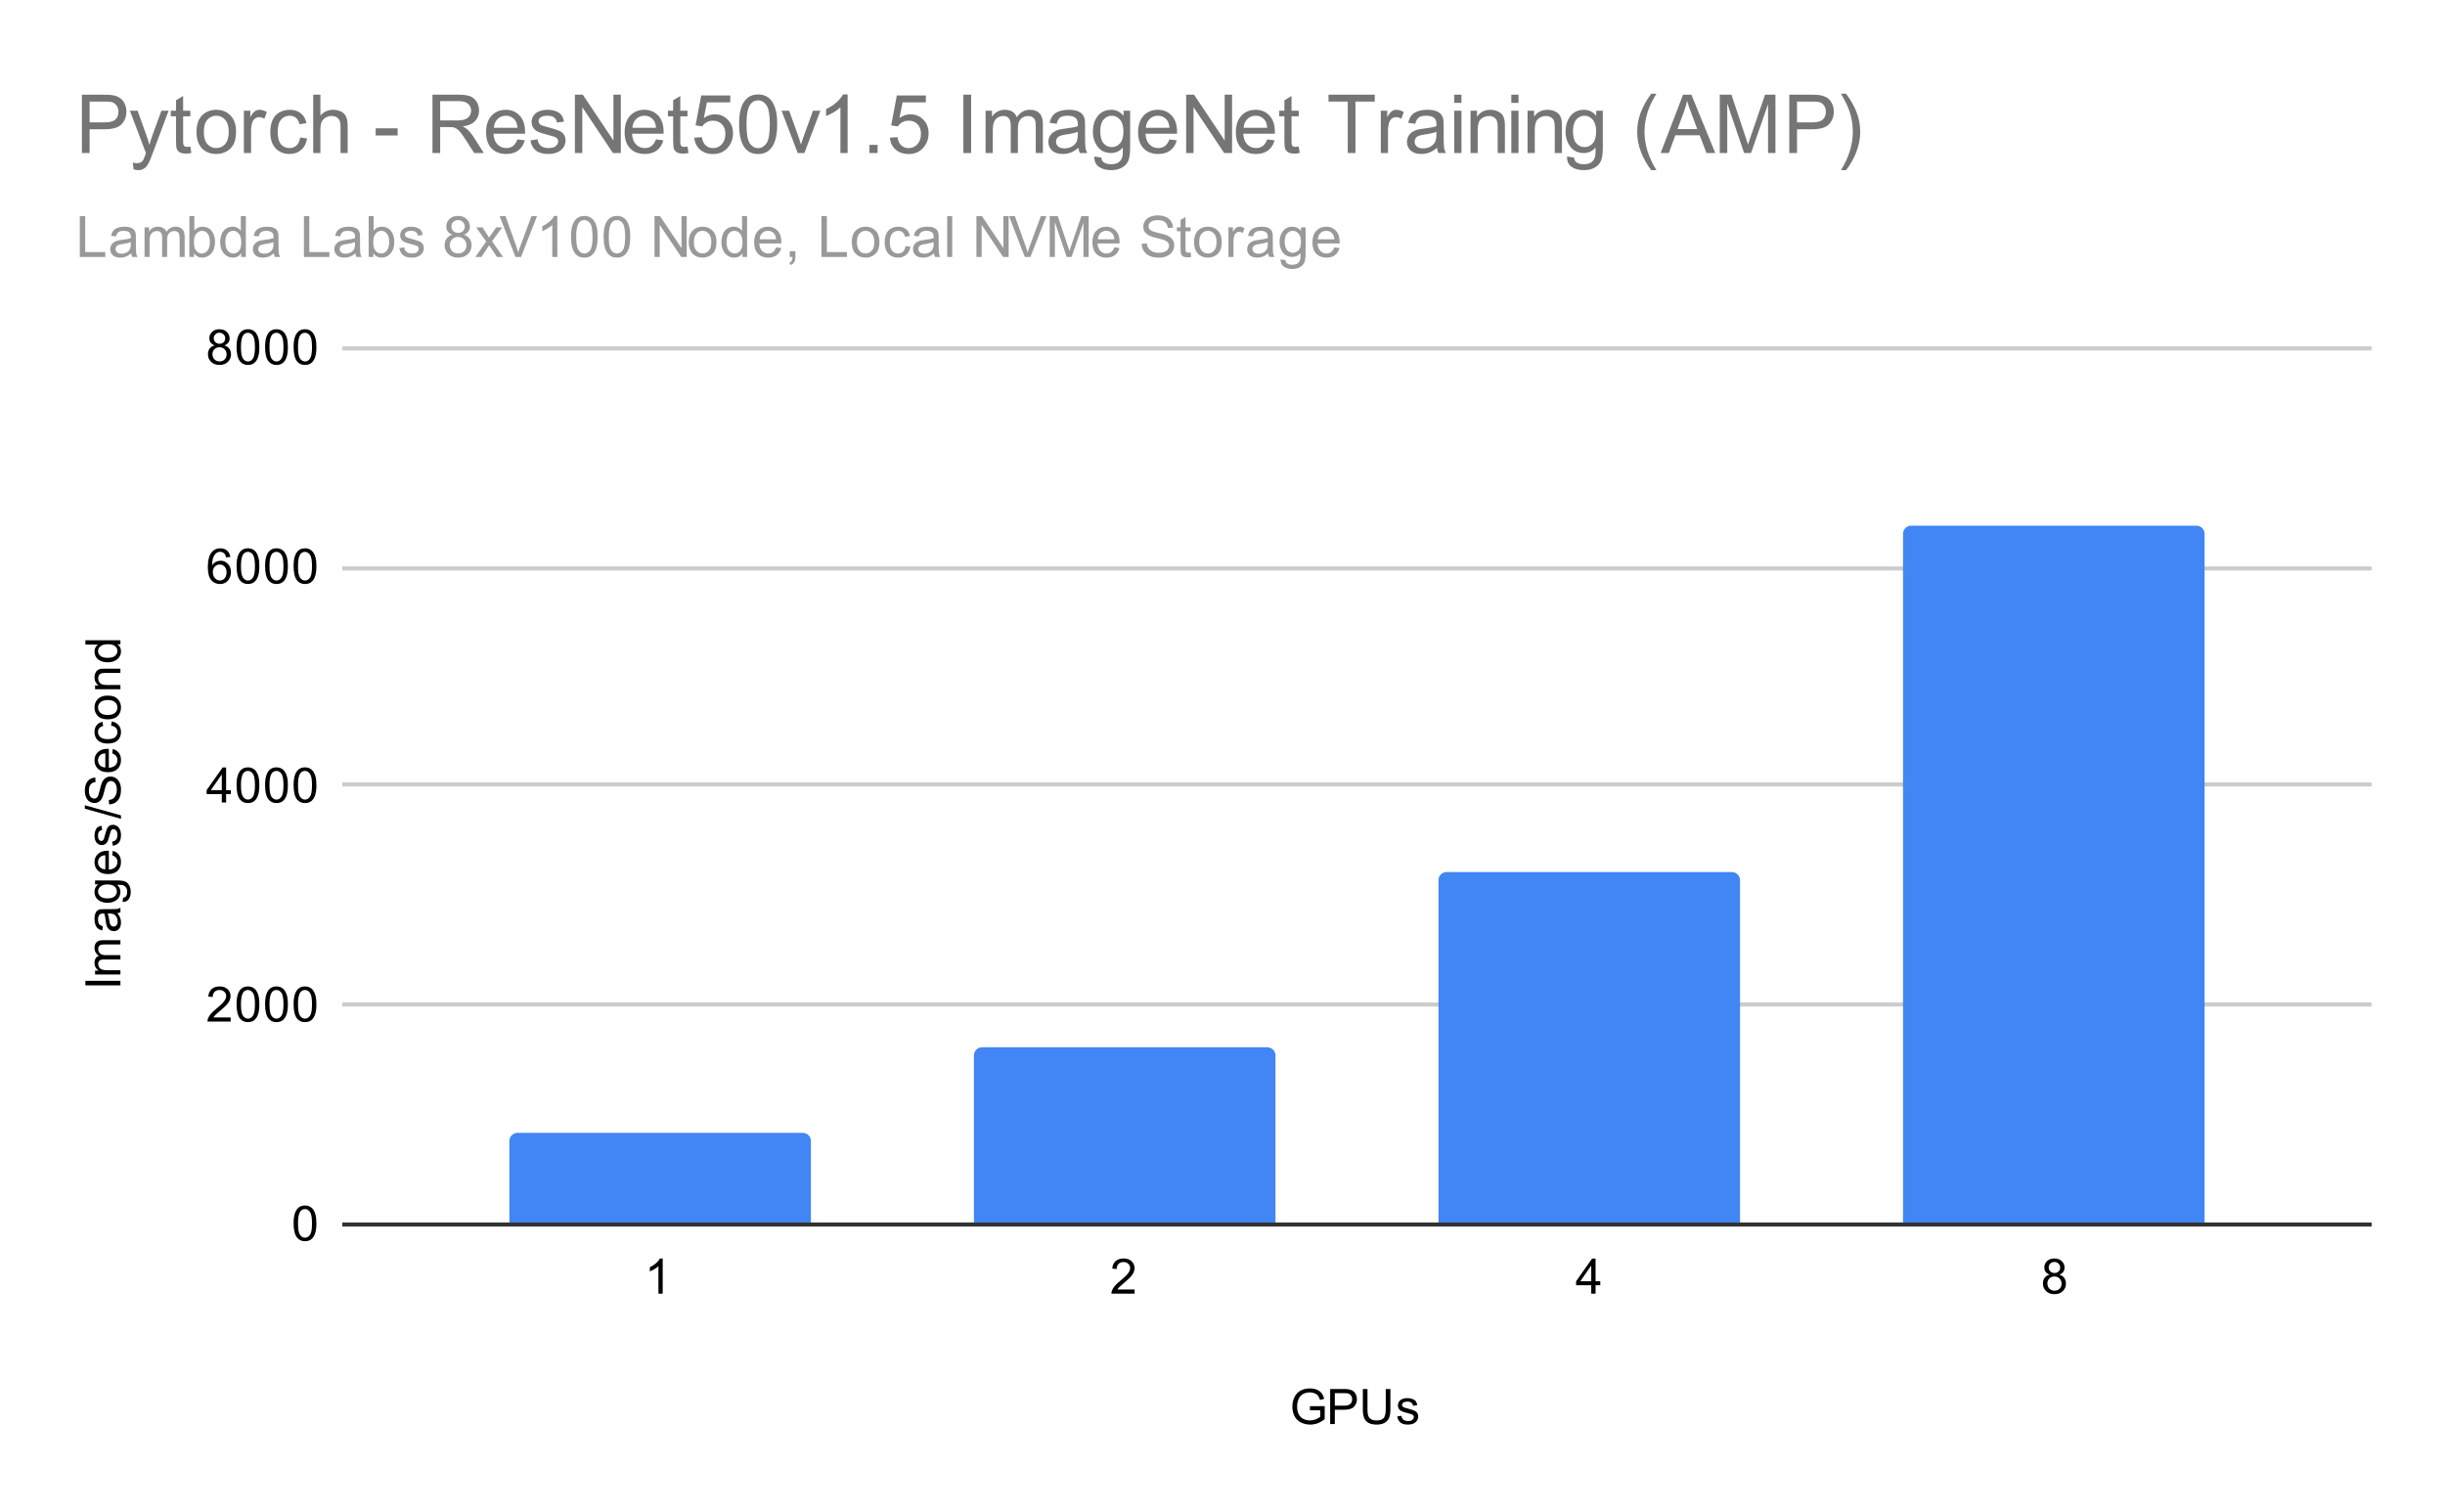 <svg version="1.1" viewBox="0.0 0.0 600.0 371.0" fill="none" stroke="none" stroke-linecap="square" stroke-miterlimit="10" width="600" height="371" xmlns:xlink="http://www.w3.org/1999/xlink" xmlns="http://www.w3.org/2000/svg"><path fill="#ffffff" d="M0 0L600.0 0L600.0 371.0L0 371.0L0 0Z" fill-rule="nonzero"/><path stroke="#333333" stroke-width="1.0" stroke-linecap="butt" d="M84.5 300.5L581.5 300.5" fill-rule="nonzero"/><path stroke="#cccccc" stroke-width="1.0" stroke-linecap="butt" d="M84.5 246.5L581.5 246.5" fill-rule="nonzero"/><path stroke="#cccccc" stroke-width="1.0" stroke-linecap="butt" d="M84.5 192.5L581.5 192.5" fill-rule="nonzero"/><path stroke="#cccccc" stroke-width="1.0" stroke-linecap="butt" d="M84.5 139.5L581.5 139.5" fill-rule="nonzero"/><path stroke="#cccccc" stroke-width="1.0" stroke-linecap="butt" d="M84.5 85.5L581.5 85.5" fill-rule="nonzero"/><clipPath id="id_0"><path d="M84.55 85.417L581.45 85.417L581.45 300.45L84.55 300.45L84.55 85.417Z" clip-rule="nonzero"/></clipPath><path stroke="#000000" stroke-width="2.0" stroke-linecap="butt" stroke-opacity="0.0" clip-path="url(#id_0)" d="M199.0 300.0L125.0 300.0L125.0 280.0C125.0 278.895 125.895 278.0 127.0 278.0L197.0 278.0C198.105 278.0 199.0 278.895 199.0 280.0Z" fill-rule="nonzero"/><path fill="#4285f4" clip-path="url(#id_0)" d="M199.0 300.0L125.0 300.0L125.0 280.0C125.0 278.895 125.895 278.0 127.0 278.0L197.0 278.0C198.105 278.0 199.0 278.895 199.0 280.0Z" fill-rule="nonzero"/><path stroke="#000000" stroke-width="2.0" stroke-linecap="butt" stroke-opacity="0.0" clip-path="url(#id_0)" d="M313.0 300.0L239.0 300.0L239.0 259.0C239.0 257.895 239.895 257.0 241.0 257.0L311.0 257.0C312.105 257.0 313.0 257.895 313.0 259.0Z" fill-rule="nonzero"/><path fill="#4285f4" clip-path="url(#id_0)" d="M313.0 300.0L239.0 300.0L239.0 259.0C239.0 257.895 239.895 257.0 241.0 257.0L311.0 257.0C312.105 257.0 313.0 257.895 313.0 259.0Z" fill-rule="nonzero"/><path stroke="#000000" stroke-width="2.0" stroke-linecap="butt" stroke-opacity="0.0" clip-path="url(#id_0)" d="M427.0 300.0L353.0 300.0L353.0 216.0C353.0 214.895 353.895 214.0 355.0 214.0L425.0 214.0C426.105 214.0 427.0 214.895 427.0 216.0Z" fill-rule="nonzero"/><path fill="#4285f4" clip-path="url(#id_0)" d="M427.0 300.0L353.0 300.0L353.0 216.0C353.0 214.895 353.895 214.0 355.0 214.0L425.0 214.0C426.105 214.0 427.0 214.895 427.0 216.0Z" fill-rule="nonzero"/><path stroke="#000000" stroke-width="2.0" stroke-linecap="butt" stroke-opacity="0.0" clip-path="url(#id_0)" d="M541.0 300.0L467.0 300.0L467.0 131.0C467.0 129.895 467.895 129.0 469.0 129.0L539.0 129.0C540.105 129.0 541.0 129.895 541.0 131.0Z" fill-rule="nonzero"/><path fill="#4285f4" clip-path="url(#id_0)" d="M541.0 300.0L467.0 300.0L467.0 131.0C467.0 129.895 467.895 129.0 469.0 129.0L539.0 129.0C540.105 129.0 541.0 129.895 541.0 131.0Z" fill-rule="nonzero"/><path fill="#000000" d="M321.453 346.075L321.453 345.075L325.078 345.059L325.078 348.247Q324.25 348.919 323.359 349.262Q322.469 349.591 321.531 349.591Q320.266 349.591 319.219 349.059Q318.188 348.512 317.656 347.497Q317.141 346.466 317.141 345.2Q317.141 343.934 317.656 342.856Q318.188 341.762 319.172 341.247Q320.156 340.716 321.438 340.716Q322.375 340.716 323.125 341.012Q323.875 341.309 324.297 341.856Q324.734 342.387 324.953 343.262L323.938 343.544Q323.734 342.887 323.438 342.512Q323.156 342.137 322.625 341.919Q322.094 341.684 321.453 341.684Q320.672 341.684 320.094 341.919Q319.531 342.153 319.172 342.544Q318.828 342.934 318.641 343.403Q318.312 344.2 318.312 345.122Q318.312 346.278 318.703 347.059Q319.109 347.825 319.859 348.2Q320.609 348.575 321.469 348.575Q322.203 348.575 322.906 348.294Q323.609 347.997 323.969 347.684L323.969 346.075L321.453 346.075ZM326.422 349.45L326.422 340.856L329.672 340.856Q330.516 340.856 330.969 340.934Q331.609 341.044 332.031 341.341Q332.469 341.637 332.719 342.169Q332.984 342.7 332.984 343.341Q332.984 344.434 332.281 345.2Q331.594 345.95 329.766 345.95L327.562 345.95L327.562 349.45L326.422 349.45ZM327.562 344.95L329.781 344.95Q330.891 344.95 331.344 344.544Q331.812 344.122 331.812 343.372Q331.812 342.841 331.531 342.466Q331.266 342.075 330.828 341.95Q330.531 341.872 329.766 341.872L327.562 341.872L327.562 344.95ZM340.062 340.856L341.203 340.856L341.203 345.825Q341.203 347.122 340.906 347.887Q340.609 348.637 339.844 349.122Q339.078 349.591 337.844 349.591Q336.641 349.591 335.859 349.184Q335.094 348.762 334.766 347.981Q334.438 347.184 334.438 345.825L334.438 340.856L335.578 340.856L335.578 345.809Q335.578 346.934 335.781 347.466Q336.0 347.997 336.5 348.294Q337.016 348.575 337.75 348.575Q339.0 348.575 339.531 348.012Q340.062 347.434 340.062 345.809L340.062 340.856ZM342.875 347.591L343.906 347.434Q344.0 348.059 344.391 348.387Q344.797 348.716 345.531 348.716Q346.25 348.716 346.594 348.434Q346.953 348.137 346.953 347.731Q346.953 347.372 346.641 347.169Q346.422 347.028 345.562 346.809Q344.406 346.512 343.953 346.309Q343.516 346.091 343.281 345.716Q343.047 345.341 343.047 344.872Q343.047 344.466 343.234 344.106Q343.422 343.747 343.75 343.512Q344.0 343.341 344.422 343.216Q344.844 343.091 345.344 343.091Q346.062 343.091 346.609 343.309Q347.172 343.512 347.438 343.872Q347.703 344.231 347.797 344.825L346.766 344.966Q346.703 344.497 346.359 344.231Q346.031 343.95 345.406 343.95Q344.688 343.95 344.375 344.2Q344.062 344.434 344.062 344.762Q344.062 344.966 344.188 345.122Q344.328 345.294 344.594 345.403Q344.75 345.466 345.531 345.669Q346.656 345.981 347.094 346.169Q347.531 346.356 347.781 346.716Q348.031 347.075 348.031 347.622Q348.031 348.153 347.719 348.622Q347.422 349.075 346.844 349.341Q346.266 349.591 345.531 349.591Q344.312 349.591 343.672 349.091Q343.047 348.575 342.875 347.591Z" fill-rule="nonzero"/><path fill="#000000" d="M29.55 241.808L20.956 241.808L20.956 240.683L29.55 240.683L29.55 241.808ZM29.55 239.136L23.331 239.136L23.331 238.199L24.206 238.199Q23.738 237.902 23.472 237.418Q23.191 236.933 23.191 236.308Q23.191 235.621 23.472 235.183Q23.753 234.73 24.269 234.558Q23.191 233.808 23.191 232.636Q23.191 231.699 23.706 231.215Q24.206 230.715 25.284 230.715L29.55 230.715L29.55 231.761L25.628 231.761Q25.003 231.761 24.722 231.871Q24.441 231.965 24.269 232.23Q24.097 232.496 24.097 232.871Q24.097 233.527 24.534 233.965Q24.972 234.386 25.941 234.386L29.55 234.386L29.55 235.449L25.503 235.449Q24.8 235.449 24.456 235.715Q24.097 235.965 24.097 236.543Q24.097 236.996 24.331 237.371Q24.566 237.746 25.019 237.918Q25.472 238.09 26.316 238.09L29.55 238.09L29.55 239.136ZM28.784 224.074Q29.284 224.668 29.488 225.215Q29.691 225.746 29.691 226.371Q29.691 227.402 29.191 227.949Q28.691 228.496 27.909 228.496Q27.456 228.496 27.081 228.293Q26.691 228.09 26.472 227.746Q26.238 227.402 26.128 226.98Q26.034 226.683 25.956 226.043Q25.816 224.777 25.597 224.168Q25.378 224.168 25.331 224.168Q24.675 224.168 24.409 224.465Q24.066 224.871 24.066 225.668Q24.066 226.402 24.331 226.761Q24.581 227.121 25.238 227.293L25.097 228.324Q24.441 228.183 24.034 227.855Q23.628 227.527 23.409 226.918Q23.191 226.308 23.191 225.511Q23.191 224.715 23.378 224.215Q23.566 223.715 23.847 223.48Q24.128 223.246 24.566 223.152Q24.831 223.105 25.534 223.105L26.941 223.105Q28.409 223.105 28.8 223.043Q29.191 222.965 29.55 222.761L29.55 223.871Q29.222 224.027 28.784 224.074ZM26.425 224.168Q26.659 224.746 26.831 225.886Q26.925 226.543 27.05 226.808Q27.159 227.074 27.378 227.23Q27.597 227.371 27.878 227.371Q28.3 227.371 28.581 227.058Q28.863 226.73 28.863 226.121Q28.863 225.511 28.597 225.043Q28.331 224.558 27.863 224.34Q27.503 224.168 26.816 224.168L26.425 224.168ZM30.066 221.34L30.222 220.308Q30.691 220.246 30.909 219.949Q31.206 219.558 31.206 218.886Q31.206 218.152 30.909 217.761Q30.613 217.355 30.097 217.215Q29.769 217.121 28.738 217.136Q29.55 217.824 29.55 218.855Q29.55 220.136 28.628 220.84Q27.691 221.543 26.409 221.543Q25.519 221.543 24.769 221.23Q24.003 220.902 23.597 220.293Q23.191 219.683 23.191 218.855Q23.191 217.746 24.081 217.027L23.331 217.027L23.331 216.058L28.706 216.058Q30.159 216.058 30.769 216.355Q31.378 216.652 31.722 217.293Q32.081 217.933 32.081 218.871Q32.081 219.98 31.581 220.668Q31.081 221.355 30.066 221.34ZM26.331 220.465Q27.55 220.465 28.113 219.98Q28.675 219.496 28.675 218.761Q28.675 218.027 28.113 217.543Q27.55 217.043 26.363 217.043Q25.222 217.043 24.644 217.558Q24.066 218.058 24.066 218.777Q24.066 219.48 24.644 219.98Q25.206 220.465 26.331 220.465ZM27.55 209.886L27.675 208.793Q28.628 209.043 29.159 209.746Q29.691 210.449 29.691 211.527Q29.691 212.886 28.847 213.699Q28.003 214.496 26.488 214.496Q24.925 214.496 24.066 213.683Q23.191 212.871 23.191 211.59Q23.191 210.34 24.034 209.558Q24.878 208.761 26.425 208.761Q26.519 208.761 26.706 208.761L26.706 213.402Q27.738 213.34 28.284 212.824Q28.816 212.308 28.816 211.527Q28.816 210.949 28.519 210.543Q28.206 210.121 27.55 209.886ZM25.847 213.34L25.847 209.871Q25.05 209.933 24.659 210.261Q24.05 210.777 24.05 211.574Q24.05 212.308 24.534 212.808Q25.019 213.293 25.847 213.34ZM27.691 207.558L27.534 206.527Q28.159 206.433 28.488 206.043Q28.816 205.636 28.816 204.902Q28.816 204.183 28.534 203.84Q28.238 203.48 27.831 203.48Q27.472 203.48 27.269 203.793Q27.128 204.011 26.909 204.871Q26.613 206.027 26.409 206.48Q26.191 206.918 25.816 207.152Q25.441 207.386 24.972 207.386Q24.566 207.386 24.206 207.199Q23.847 207.011 23.613 206.683Q23.441 206.433 23.316 206.011Q23.191 205.59 23.191 205.09Q23.191 204.371 23.409 203.824Q23.613 203.261 23.972 202.996Q24.331 202.73 24.925 202.636L25.066 203.668Q24.597 203.73 24.331 204.074Q24.05 204.402 24.05 205.027Q24.05 205.746 24.3 206.058Q24.534 206.371 24.863 206.371Q25.066 206.371 25.222 206.246Q25.394 206.105 25.503 205.84Q25.566 205.683 25.769 204.902Q26.081 203.777 26.269 203.34Q26.456 202.902 26.816 202.652Q27.175 202.402 27.722 202.402Q28.253 202.402 28.722 202.715Q29.175 203.011 29.441 203.59Q29.691 204.168 29.691 204.902Q29.691 206.121 29.191 206.761Q28.675 207.386 27.691 207.558ZM29.691 200.933L20.816 198.449L20.816 197.605L29.691 200.09L29.691 200.933ZM26.784 197.386L26.691 196.324Q27.347 196.246 27.753 195.965Q28.159 195.683 28.425 195.105Q28.675 194.511 28.675 193.777Q28.675 193.136 28.488 192.636Q28.284 192.136 27.956 191.902Q27.613 191.652 27.222 191.652Q26.816 191.652 26.519 191.886Q26.206 192.121 26.003 192.652Q25.863 193.011 25.581 194.199Q25.3 195.371 25.05 195.84Q24.722 196.465 24.253 196.761Q23.769 197.058 23.175 197.058Q22.534 197.058 21.972 196.699Q21.394 196.324 21.113 195.621Q20.816 194.902 20.816 194.043Q20.816 193.09 21.128 192.355Q21.425 191.621 22.034 191.23Q22.628 190.84 23.378 190.808L23.456 191.902Q22.644 191.996 22.238 192.511Q21.816 193.011 21.816 193.996Q21.816 195.027 22.191 195.496Q22.566 195.965 23.097 195.965Q23.566 195.965 23.863 195.636Q24.159 195.308 24.472 193.933Q24.784 192.543 25.019 192.027Q25.378 191.277 25.909 190.918Q26.425 190.558 27.128 190.558Q27.816 190.558 28.425 190.949Q29.019 191.34 29.363 192.074Q29.691 192.808 29.691 193.73Q29.691 194.902 29.363 195.699Q29.019 196.48 28.331 196.933Q27.644 197.371 26.784 197.386ZM27.55 184.886L27.675 183.793Q28.628 184.043 29.159 184.746Q29.691 185.449 29.691 186.527Q29.691 187.886 28.847 188.699Q28.003 189.496 26.488 189.496Q24.925 189.496 24.066 188.683Q23.191 187.871 23.191 186.59Q23.191 185.34 24.034 184.558Q24.878 183.761 26.425 183.761Q26.519 183.761 26.706 183.761L26.706 188.402Q27.738 188.34 28.284 187.824Q28.816 187.308 28.816 186.527Q28.816 185.949 28.519 185.543Q28.206 185.121 27.55 184.886ZM25.847 188.34L25.847 184.871Q25.05 184.933 24.659 185.261Q24.05 185.777 24.05 186.574Q24.05 187.308 24.534 187.808Q25.019 188.293 25.847 188.34ZM27.269 178.074L27.409 177.043Q28.472 177.215 29.081 177.918Q29.691 178.621 29.691 179.636Q29.691 180.918 28.863 181.699Q28.019 182.465 26.456 182.465Q25.456 182.465 24.706 182.136Q23.941 181.793 23.566 181.121Q23.191 180.433 23.191 179.621Q23.191 178.621 23.706 177.98Q24.206 177.324 25.159 177.136L25.316 178.168Q24.691 178.308 24.378 178.683Q24.05 179.058 24.05 179.59Q24.05 180.386 24.628 180.886Q25.191 181.386 26.425 181.386Q27.691 181.386 28.253 180.902Q28.816 180.418 28.816 179.652Q28.816 179.027 28.441 178.621Q28.066 178.199 27.269 178.074ZM26.441 176.527Q24.706 176.527 23.878 175.574Q23.191 174.777 23.191 173.621Q23.191 172.34 24.034 171.527Q24.863 170.699 26.347 170.699Q27.55 170.699 28.238 171.058Q28.925 171.418 29.316 172.121Q29.691 172.808 29.691 173.621Q29.691 174.918 28.863 175.73Q28.019 176.527 26.441 176.527ZM26.441 175.449Q27.628 175.449 28.222 174.933Q28.816 174.402 28.816 173.621Q28.816 172.824 28.222 172.308Q27.628 171.793 26.409 171.793Q25.253 171.793 24.659 172.324Q24.066 172.84 24.066 173.621Q24.066 174.402 24.659 174.933Q25.238 175.449 26.441 175.449ZM29.55 169.136L23.331 169.136L23.331 168.199L24.206 168.199Q23.191 167.511 23.191 166.215Q23.191 165.652 23.394 165.183Q23.597 164.699 23.925 164.465Q24.253 164.23 24.691 164.136Q24.988 164.09 25.722 164.09L29.55 164.09L29.55 165.136L25.769 165.136Q25.113 165.136 24.8 165.261Q24.488 165.386 24.3 165.699Q24.097 166.011 24.097 166.433Q24.097 167.105 24.534 167.605Q24.956 168.09 26.144 168.09L29.55 168.09L29.55 169.136ZM29.55 158.105L28.769 158.105Q29.691 158.699 29.691 159.84Q29.691 160.59 29.284 161.215Q28.863 161.84 28.128 162.183Q27.394 162.527 26.441 162.527Q25.519 162.527 24.753 162.215Q23.988 161.902 23.597 161.277Q23.191 160.652 23.191 159.886Q23.191 159.324 23.425 158.886Q23.659 158.449 24.034 158.168L20.956 158.168L20.956 157.121L29.55 157.121L29.55 158.105ZM26.441 161.433Q27.644 161.433 28.238 160.933Q28.816 160.433 28.816 159.746Q28.816 159.058 28.253 158.574Q27.691 158.09 26.534 158.09Q25.253 158.09 24.659 158.59Q24.066 159.074 24.066 159.793Q24.066 160.496 24.644 160.965Q25.206 161.433 26.441 161.433Z" fill-rule="nonzero"/><path fill="#000000" d="M72.05 300.216Q72.05 298.684 72.362 297.762Q72.675 296.825 73.284 296.325Q73.909 295.825 74.847 295.825Q75.534 295.825 76.05 296.106Q76.581 296.387 76.925 296.919Q77.269 297.434 77.456 298.184Q77.644 298.934 77.644 300.216Q77.644 301.731 77.331 302.653Q77.034 303.575 76.409 304.091Q75.8 304.591 74.847 304.591Q73.612 304.591 72.894 303.7Q72.05 302.637 72.05 300.216ZM73.128 300.216Q73.128 302.325 73.628 303.028Q74.128 303.731 74.847 303.731Q75.581 303.731 76.066 303.028Q76.566 302.325 76.566 300.216Q76.566 298.091 76.066 297.403Q75.581 296.7 74.831 296.7Q74.112 296.7 73.675 297.309Q73.128 298.091 73.128 300.216Z" fill-rule="nonzero"/><path fill="#000000" d="M56.597 249.676L56.597 250.692L50.909 250.692Q50.909 250.317 51.034 249.957Q51.253 249.379 51.722 248.817Q52.206 248.254 53.112 247.52Q54.519 246.364 55.003 245.692Q55.503 245.02 55.503 244.426Q55.503 243.801 55.05 243.379Q54.597 242.942 53.878 242.942Q53.112 242.942 52.659 243.395Q52.206 243.848 52.191 244.66L51.112 244.551Q51.222 243.332 51.941 242.707Q52.675 242.067 53.909 242.067Q55.144 242.067 55.862 242.754Q56.581 243.442 56.581 244.457Q56.581 244.973 56.362 245.473Q56.159 245.957 55.659 246.52Q55.175 247.067 54.05 248.02Q53.097 248.817 52.816 249.114Q52.55 249.395 52.378 249.676L56.597 249.676ZM58.05 246.457Q58.05 244.926 58.362 244.004Q58.675 243.067 59.284 242.567Q59.909 242.067 60.847 242.067Q61.534 242.067 62.05 242.348Q62.581 242.629 62.925 243.16Q63.269 243.676 63.456 244.426Q63.644 245.176 63.644 246.457Q63.644 247.973 63.331 248.895Q63.034 249.817 62.409 250.332Q61.8 250.832 60.847 250.832Q59.612 250.832 58.894 249.942Q58.05 248.879 58.05 246.457ZM59.128 246.457Q59.128 248.567 59.628 249.27Q60.128 249.973 60.847 249.973Q61.581 249.973 62.066 249.27Q62.566 248.567 62.566 246.457Q62.566 244.332 62.066 243.645Q61.581 242.942 60.831 242.942Q60.112 242.942 59.675 243.551Q59.128 244.332 59.128 246.457ZM65.05 246.457Q65.05 244.926 65.362 244.004Q65.675 243.067 66.284 242.567Q66.909 242.067 67.847 242.067Q68.534 242.067 69.05 242.348Q69.581 242.629 69.925 243.16Q70.269 243.676 70.456 244.426Q70.644 245.176 70.644 246.457Q70.644 247.973 70.331 248.895Q70.034 249.817 69.409 250.332Q68.8 250.832 67.847 250.832Q66.612 250.832 65.894 249.942Q65.05 248.879 65.05 246.457ZM66.128 246.457Q66.128 248.567 66.628 249.27Q67.128 249.973 67.847 249.973Q68.581 249.973 69.066 249.27Q69.566 248.567 69.566 246.457Q69.566 244.332 69.066 243.645Q68.581 242.942 67.831 242.942Q67.112 242.942 66.675 243.551Q66.128 244.332 66.128 246.457ZM72.05 246.457Q72.05 244.926 72.362 244.004Q72.675 243.067 73.284 242.567Q73.909 242.067 74.847 242.067Q75.534 242.067 76.05 242.348Q76.581 242.629 76.925 243.16Q77.269 243.676 77.456 244.426Q77.644 245.176 77.644 246.457Q77.644 247.973 77.331 248.895Q77.034 249.817 76.409 250.332Q75.8 250.832 74.847 250.832Q73.612 250.832 72.894 249.942Q72.05 248.879 72.05 246.457ZM73.128 246.457Q73.128 248.567 73.628 249.27Q74.128 249.973 74.847 249.973Q75.581 249.973 76.066 249.27Q76.566 248.567 76.566 246.457Q76.566 244.332 76.066 243.645Q75.581 242.942 74.831 242.942Q74.112 242.942 73.675 243.551Q73.128 244.332 73.128 246.457Z" fill-rule="nonzero"/><path fill="#000000" d="M54.425 196.933L54.425 194.871L50.706 194.871L50.706 193.902L54.628 188.34L55.487 188.34L55.487 193.902L56.644 193.902L56.644 194.871L55.487 194.871L55.487 196.933L54.425 196.933ZM54.425 193.902L54.425 190.043L51.737 193.902L54.425 193.902ZM58.05 192.699Q58.05 191.168 58.362 190.246Q58.675 189.308 59.284 188.808Q59.909 188.308 60.847 188.308Q61.534 188.308 62.05 188.59Q62.581 188.871 62.925 189.402Q63.269 189.918 63.456 190.668Q63.644 191.418 63.644 192.699Q63.644 194.215 63.331 195.136Q63.034 196.058 62.409 196.574Q61.8 197.074 60.847 197.074Q59.612 197.074 58.894 196.183Q58.05 195.121 58.05 192.699ZM59.128 192.699Q59.128 194.808 59.628 195.511Q60.128 196.215 60.847 196.215Q61.581 196.215 62.066 195.511Q62.566 194.808 62.566 192.699Q62.566 190.574 62.066 189.886Q61.581 189.183 60.831 189.183Q60.112 189.183 59.675 189.793Q59.128 190.574 59.128 192.699ZM65.05 192.699Q65.05 191.168 65.362 190.246Q65.675 189.308 66.284 188.808Q66.909 188.308 67.847 188.308Q68.534 188.308 69.05 188.59Q69.581 188.871 69.925 189.402Q70.269 189.918 70.456 190.668Q70.644 191.418 70.644 192.699Q70.644 194.215 70.331 195.136Q70.034 196.058 69.409 196.574Q68.8 197.074 67.847 197.074Q66.612 197.074 65.894 196.183Q65.05 195.121 65.05 192.699ZM66.128 192.699Q66.128 194.808 66.628 195.511Q67.128 196.215 67.847 196.215Q68.581 196.215 69.066 195.511Q69.566 194.808 69.566 192.699Q69.566 190.574 69.066 189.886Q68.581 189.183 67.831 189.183Q67.112 189.183 66.675 189.793Q66.128 190.574 66.128 192.699ZM72.05 192.699Q72.05 191.168 72.362 190.246Q72.675 189.308 73.284 188.808Q73.909 188.308 74.847 188.308Q75.534 188.308 76.05 188.59Q76.581 188.871 76.925 189.402Q77.269 189.918 77.456 190.668Q77.644 191.418 77.644 192.699Q77.644 194.215 77.331 195.136Q77.034 196.058 76.409 196.574Q75.8 197.074 74.847 197.074Q73.612 197.074 72.894 196.183Q72.05 195.121 72.05 192.699ZM73.128 192.699Q73.128 194.808 73.628 195.511Q74.128 196.215 74.847 196.215Q75.581 196.215 76.066 195.511Q76.566 194.808 76.566 192.699Q76.566 190.574 76.066 189.886Q75.581 189.183 74.831 189.183Q74.112 189.183 73.675 189.793Q73.128 190.574 73.128 192.699Z" fill-rule="nonzero"/><path fill="#000000" d="M56.519 136.691L55.472 136.769Q55.331 136.144 55.081 135.863Q54.644 135.409 54.019 135.409Q53.519 135.409 53.128 135.691Q52.644 136.066 52.347 136.769Q52.066 137.456 52.05 138.738Q52.425 138.159 52.972 137.878Q53.534 137.597 54.144 137.597Q55.191 137.597 55.925 138.378Q56.675 139.159 56.675 140.378Q56.675 141.191 56.316 141.894Q55.972 142.581 55.362 142.956Q54.753 143.316 53.987 143.316Q52.659 143.316 51.831 142.347Q51.003 141.378 51.003 139.159Q51.003 136.659 51.925 135.534Q52.722 134.55 54.081 134.55Q55.097 134.55 55.737 135.128Q56.394 135.691 56.519 136.691ZM52.222 140.394Q52.222 140.941 52.441 141.441Q52.675 141.925 53.081 142.191Q53.503 142.456 53.972 142.456Q54.628 142.456 55.112 141.925Q55.597 141.378 55.597 140.456Q55.597 139.566 55.112 139.05Q54.644 138.534 53.925 138.534Q53.206 138.534 52.706 139.05Q52.222 139.566 52.222 140.394ZM58.05 138.941Q58.05 137.409 58.362 136.488Q58.675 135.55 59.284 135.05Q59.909 134.55 60.847 134.55Q61.534 134.55 62.05 134.831Q62.581 135.113 62.925 135.644Q63.269 136.159 63.456 136.909Q63.644 137.659 63.644 138.941Q63.644 140.456 63.331 141.378Q63.034 142.3 62.409 142.816Q61.8 143.316 60.847 143.316Q59.612 143.316 58.894 142.425Q58.05 141.363 58.05 138.941ZM59.128 138.941Q59.128 141.05 59.628 141.753Q60.128 142.456 60.847 142.456Q61.581 142.456 62.066 141.753Q62.566 141.05 62.566 138.941Q62.566 136.816 62.066 136.128Q61.581 135.425 60.831 135.425Q60.112 135.425 59.675 136.034Q59.128 136.816 59.128 138.941ZM65.05 138.941Q65.05 137.409 65.362 136.488Q65.675 135.55 66.284 135.05Q66.909 134.55 67.847 134.55Q68.534 134.55 69.05 134.831Q69.581 135.113 69.925 135.644Q70.269 136.159 70.456 136.909Q70.644 137.659 70.644 138.941Q70.644 140.456 70.331 141.378Q70.034 142.3 69.409 142.816Q68.8 143.316 67.847 143.316Q66.612 143.316 65.894 142.425Q65.05 141.363 65.05 138.941ZM66.128 138.941Q66.128 141.05 66.628 141.753Q67.128 142.456 67.847 142.456Q68.581 142.456 69.066 141.753Q69.566 141.05 69.566 138.941Q69.566 136.816 69.066 136.128Q68.581 135.425 67.831 135.425Q67.112 135.425 66.675 136.034Q66.128 136.816 66.128 138.941ZM72.05 138.941Q72.05 137.409 72.362 136.488Q72.675 135.55 73.284 135.05Q73.909 134.55 74.847 134.55Q75.534 134.55 76.05 134.831Q76.581 135.113 76.925 135.644Q77.269 136.159 77.456 136.909Q77.644 137.659 77.644 138.941Q77.644 140.456 77.331 141.378Q77.034 142.3 76.409 142.816Q75.8 143.316 74.847 143.316Q73.612 143.316 72.894 142.425Q72.05 141.363 72.05 138.941ZM73.128 138.941Q73.128 141.05 73.628 141.753Q74.128 142.456 74.847 142.456Q75.581 142.456 76.066 141.753Q76.566 141.05 76.566 138.941Q76.566 136.816 76.066 136.128Q75.581 135.425 74.831 135.425Q74.112 135.425 73.675 136.034Q73.128 136.816 73.128 138.941Z" fill-rule="nonzero"/><path fill="#000000" d="M52.675 84.76Q52.019 84.51 51.691 84.073Q51.378 83.62 51.378 83.01Q51.378 82.073 52.05 81.432Q52.737 80.792 53.847 80.792Q54.972 80.792 55.659 81.448Q56.347 82.104 56.347 83.042Q56.347 83.635 56.034 84.073Q55.722 84.51 55.081 84.76Q55.878 85.01 56.284 85.589Q56.691 86.167 56.691 86.964Q56.691 88.057 55.909 88.807Q55.144 89.557 53.862 89.557Q52.597 89.557 51.816 88.807Q51.034 88.057 51.034 86.932Q51.034 86.089 51.456 85.526Q51.894 84.964 52.675 84.76ZM52.456 82.964Q52.456 83.573 52.847 83.964Q53.253 84.354 53.878 84.354Q54.487 84.354 54.878 83.979Q55.269 83.589 55.269 83.026Q55.269 82.448 54.862 82.057Q54.456 81.651 53.862 81.651Q53.253 81.651 52.847 82.042Q52.456 82.432 52.456 82.964ZM52.128 86.932Q52.128 87.385 52.331 87.807Q52.55 88.229 52.972 88.464Q53.394 88.698 53.878 88.698Q54.628 88.698 55.112 88.214Q55.612 87.729 55.612 86.979Q55.612 86.214 55.112 85.714Q54.612 85.214 53.847 85.214Q53.097 85.214 52.612 85.714Q52.128 86.198 52.128 86.932ZM58.05 85.182Q58.05 83.651 58.362 82.729Q58.675 81.792 59.284 81.292Q59.909 80.792 60.847 80.792Q61.534 80.792 62.05 81.073Q62.581 81.354 62.925 81.885Q63.269 82.401 63.456 83.151Q63.644 83.901 63.644 85.182Q63.644 86.698 63.331 87.62Q63.034 88.542 62.409 89.057Q61.8 89.557 60.847 89.557Q59.612 89.557 58.894 88.667Q58.05 87.604 58.05 85.182ZM59.128 85.182Q59.128 87.292 59.628 87.995Q60.128 88.698 60.847 88.698Q61.581 88.698 62.066 87.995Q62.566 87.292 62.566 85.182Q62.566 83.057 62.066 82.37Q61.581 81.667 60.831 81.667Q60.112 81.667 59.675 82.276Q59.128 83.057 59.128 85.182ZM65.05 85.182Q65.05 83.651 65.362 82.729Q65.675 81.792 66.284 81.292Q66.909 80.792 67.847 80.792Q68.534 80.792 69.05 81.073Q69.581 81.354 69.925 81.885Q70.269 82.401 70.456 83.151Q70.644 83.901 70.644 85.182Q70.644 86.698 70.331 87.62Q70.034 88.542 69.409 89.057Q68.8 89.557 67.847 89.557Q66.612 89.557 65.894 88.667Q65.05 87.604 65.05 85.182ZM66.128 85.182Q66.128 87.292 66.628 87.995Q67.128 88.698 67.847 88.698Q68.581 88.698 69.066 87.995Q69.566 87.292 69.566 85.182Q69.566 83.057 69.066 82.37Q68.581 81.667 67.831 81.667Q67.112 81.667 66.675 82.276Q66.128 83.057 66.128 85.182ZM72.05 85.182Q72.05 83.651 72.362 82.729Q72.675 81.792 73.284 81.292Q73.909 80.792 74.847 80.792Q75.534 80.792 76.05 81.073Q76.581 81.354 76.925 81.885Q77.269 82.401 77.456 83.151Q77.644 83.901 77.644 85.182Q77.644 86.698 77.331 87.62Q77.034 88.542 76.409 89.057Q75.8 89.557 74.847 89.557Q73.612 89.557 72.894 88.667Q72.05 87.604 72.05 85.182ZM73.128 85.182Q73.128 87.292 73.628 87.995Q74.128 88.698 74.847 88.698Q75.581 88.698 76.066 87.995Q76.566 87.292 76.566 85.182Q76.566 83.057 76.066 82.37Q75.581 81.667 74.831 81.667Q74.112 81.667 73.675 82.276Q73.128 83.057 73.128 85.182Z" fill-rule="nonzero"/><path fill="#000000" d="M162.624 317.45L161.577 317.45L161.577 310.731Q161.186 311.091 160.561 311.466Q159.952 311.825 159.468 311.997L159.468 310.981Q160.343 310.559 160.999 309.981Q161.671 309.387 161.952 308.825L162.624 308.825L162.624 317.45Z" fill-rule="nonzero"/><path fill="#000000" d="M278.432 316.434L278.432 317.45L272.744 317.45Q272.744 317.075 272.869 316.716Q273.088 316.137 273.557 315.575Q274.041 315.012 274.948 314.278Q276.354 313.122 276.838 312.45Q277.338 311.778 277.338 311.184Q277.338 310.559 276.885 310.137Q276.432 309.7 275.713 309.7Q274.948 309.7 274.494 310.153Q274.041 310.606 274.026 311.419L272.948 311.309Q273.057 310.091 273.776 309.466Q274.51 308.825 275.744 308.825Q276.979 308.825 277.698 309.512Q278.416 310.2 278.416 311.216Q278.416 311.731 278.198 312.231Q277.994 312.716 277.494 313.278Q277.01 313.825 275.885 314.778Q274.932 315.575 274.651 315.872Q274.385 316.153 274.213 316.434L278.432 316.434Z" fill-rule="nonzero"/><path fill="#000000" d="M390.49 317.45L390.49 315.387L386.771 315.387L386.771 314.419L390.693 308.856L391.552 308.856L391.552 314.419L392.709 314.419L392.709 315.387L391.552 315.387L391.552 317.45L390.49 317.45ZM390.49 314.419L390.49 310.559L387.802 314.419L390.49 314.419Z" fill-rule="nonzero"/><path fill="#000000" d="M502.97 312.794Q502.314 312.544 501.985 312.106Q501.673 311.653 501.673 311.044Q501.673 310.106 502.345 309.466Q503.032 308.825 504.142 308.825Q505.267 308.825 505.954 309.481Q506.642 310.137 506.642 311.075Q506.642 311.669 506.329 312.106Q506.017 312.544 505.376 312.794Q506.173 313.044 506.579 313.622Q506.985 314.2 506.985 314.997Q506.985 316.091 506.204 316.841Q505.439 317.591 504.157 317.591Q502.892 317.591 502.11 316.841Q501.329 316.091 501.329 314.966Q501.329 314.122 501.751 313.559Q502.189 312.997 502.97 312.794ZM502.751 310.997Q502.751 311.606 503.142 311.997Q503.548 312.387 504.173 312.387Q504.782 312.387 505.173 312.012Q505.564 311.622 505.564 311.059Q505.564 310.481 505.157 310.091Q504.751 309.684 504.157 309.684Q503.548 309.684 503.142 310.075Q502.751 310.466 502.751 310.997ZM502.423 314.966Q502.423 315.419 502.626 315.841Q502.845 316.262 503.267 316.497Q503.689 316.731 504.173 316.731Q504.923 316.731 505.407 316.247Q505.907 315.762 505.907 315.012Q505.907 314.247 505.407 313.747Q504.907 313.247 504.142 313.247Q503.392 313.247 502.907 313.747Q502.423 314.231 502.423 314.966Z" fill-rule="nonzero"/><path fill="#999999" d="M19.581 63.05L19.581 53.034L20.909 53.034L20.909 61.862L25.831 61.862L25.831 63.05L19.581 63.05ZM32.206 62.159Q31.534 62.737 30.894 62.987Q30.269 63.222 29.534 63.222Q28.347 63.222 27.691 62.644Q27.05 62.05 27.05 61.128Q27.05 60.597 27.284 60.159Q27.534 59.722 27.925 59.456Q28.331 59.191 28.816 59.05Q29.175 58.956 29.909 58.862Q31.409 58.691 32.112 58.441Q32.112 58.191 32.112 58.128Q32.112 57.362 31.769 57.066Q31.3 56.644 30.363 56.644Q29.503 56.644 29.081 56.956Q28.675 57.253 28.472 58.019L27.269 57.862Q27.425 57.081 27.8 56.612Q28.191 56.144 28.894 55.894Q29.613 55.628 30.55 55.628Q31.472 55.628 32.05 55.847Q32.628 56.066 32.894 56.394Q33.175 56.722 33.284 57.237Q33.347 57.55 33.347 58.362L33.347 60.003Q33.347 61.722 33.425 62.175Q33.503 62.628 33.737 63.05L32.456 63.05Q32.269 62.659 32.206 62.159ZM32.112 59.409Q31.441 59.675 30.097 59.878Q29.347 59.987 29.019 60.128Q28.706 60.253 28.534 60.519Q28.363 60.784 28.363 61.097Q28.363 61.597 28.738 61.925Q29.113 62.253 29.831 62.253Q30.55 62.253 31.097 61.941Q31.644 61.628 31.909 61.081Q32.112 60.675 32.112 59.862L32.112 59.409ZM35.472 63.05L35.472 55.784L36.581 55.784L36.581 56.816Q36.909 56.269 37.472 55.956Q38.05 55.628 38.769 55.628Q39.581 55.628 40.097 55.972Q40.612 56.3 40.831 56.894Q41.691 55.628 43.066 55.628Q44.144 55.628 44.722 56.222Q45.316 56.816 45.316 58.066L45.316 63.05L44.081 63.05L44.081 58.472Q44.081 57.737 43.956 57.409Q43.847 57.081 43.534 56.894Q43.222 56.691 42.8 56.691Q42.034 56.691 41.519 57.206Q41.019 57.706 41.019 58.831L41.019 63.05L39.784 63.05L39.784 58.331Q39.784 57.519 39.487 57.112Q39.191 56.691 38.503 56.691Q37.987 56.691 37.534 56.972Q37.097 57.237 36.894 57.769Q36.706 58.284 36.706 59.284L36.706 63.05L35.472 63.05ZM47.612 63.05L46.472 63.05L46.472 53.034L47.691 53.034L47.691 56.597Q48.472 55.628 49.691 55.628Q50.362 55.628 50.956 55.894Q51.55 56.159 51.941 56.659Q52.331 57.144 52.55 57.831Q52.769 58.519 52.769 59.316Q52.769 61.175 51.831 62.206Q50.909 63.222 49.628 63.222Q48.347 63.222 47.612 62.144L47.612 63.05ZM47.597 59.362Q47.597 60.675 47.956 61.253Q48.534 62.206 49.519 62.206Q50.331 62.206 50.909 61.503Q51.503 60.8 51.503 59.409Q51.503 57.987 50.941 57.316Q50.378 56.644 49.581 56.644Q48.769 56.644 48.175 57.347Q47.597 58.034 47.597 59.362ZM59.191 63.05L59.191 62.128Q58.487 63.222 57.159 63.222Q56.284 63.222 55.55 62.737Q54.831 62.253 54.425 61.394Q54.034 60.534 54.034 59.425Q54.034 58.347 54.394 57.456Q54.753 56.566 55.472 56.097Q56.206 55.628 57.097 55.628Q57.753 55.628 58.269 55.909Q58.784 56.175 59.097 56.628L59.097 53.034L60.331 53.034L60.331 63.05L59.191 63.05ZM55.3 59.425Q55.3 60.816 55.878 61.519Q56.472 62.206 57.269 62.206Q58.081 62.206 58.644 61.55Q59.206 60.878 59.206 59.534Q59.206 58.034 58.628 57.347Q58.05 56.644 57.222 56.644Q56.394 56.644 55.847 57.316Q55.3 57.987 55.3 59.425ZM67.206 62.159Q66.534 62.737 65.894 62.987Q65.269 63.222 64.534 63.222Q63.347 63.222 62.691 62.644Q62.05 62.05 62.05 61.128Q62.05 60.597 62.284 60.159Q62.534 59.722 62.925 59.456Q63.331 59.191 63.816 59.05Q64.175 58.956 64.909 58.862Q66.409 58.691 67.112 58.441Q67.112 58.191 67.112 58.128Q67.112 57.362 66.769 57.066Q66.3 56.644 65.362 56.644Q64.503 56.644 64.081 56.956Q63.675 57.253 63.472 58.019L62.269 57.862Q62.425 57.081 62.8 56.612Q63.191 56.144 63.894 55.894Q64.612 55.628 65.55 55.628Q66.472 55.628 67.05 55.847Q67.628 56.066 67.894 56.394Q68.175 56.722 68.284 57.237Q68.347 57.55 68.347 58.362L68.347 60.003Q68.347 61.722 68.425 62.175Q68.503 62.628 68.737 63.05L67.456 63.05Q67.269 62.659 67.206 62.159ZM67.112 59.409Q66.441 59.675 65.097 59.878Q64.347 59.987 64.019 60.128Q63.706 60.253 63.534 60.519Q63.362 60.784 63.362 61.097Q63.362 61.597 63.737 61.925Q64.112 62.253 64.831 62.253Q65.55 62.253 66.097 61.941Q66.644 61.628 66.909 61.081Q67.112 60.675 67.112 59.862L67.112 59.409ZM74.581 63.05L74.581 53.034L75.909 53.034L75.909 61.862L80.831 61.862L80.831 63.05L74.581 63.05ZM87.206 62.159Q86.534 62.737 85.894 62.987Q85.269 63.222 84.534 63.222Q83.347 63.222 82.691 62.644Q82.05 62.05 82.05 61.128Q82.05 60.597 82.284 60.159Q82.534 59.722 82.925 59.456Q83.331 59.191 83.816 59.05Q84.175 58.956 84.909 58.862Q86.409 58.691 87.112 58.441Q87.112 58.191 87.112 58.128Q87.112 57.362 86.769 57.066Q86.3 56.644 85.362 56.644Q84.503 56.644 84.081 56.956Q83.675 57.253 83.472 58.019L82.269 57.862Q82.425 57.081 82.8 56.612Q83.191 56.144 83.894 55.894Q84.612 55.628 85.55 55.628Q86.472 55.628 87.05 55.847Q87.628 56.066 87.894 56.394Q88.175 56.722 88.284 57.237Q88.347 57.55 88.347 58.362L88.347 60.003Q88.347 61.722 88.425 62.175Q88.503 62.628 88.737 63.05L87.456 63.05Q87.269 62.659 87.206 62.159ZM87.112 59.409Q86.441 59.675 85.097 59.878Q84.347 59.987 84.019 60.128Q83.706 60.253 83.534 60.519Q83.362 60.784 83.362 61.097Q83.362 61.597 83.737 61.925Q84.112 62.253 84.831 62.253Q85.55 62.253 86.097 61.941Q86.644 61.628 86.909 61.081Q87.112 60.675 87.112 59.862L87.112 59.409ZM91.612 63.05L90.472 63.05L90.472 53.034L91.691 53.034L91.691 56.597Q92.472 55.628 93.691 55.628Q94.362 55.628 94.956 55.894Q95.55 56.159 95.941 56.659Q96.331 57.144 96.55 57.831Q96.769 58.519 96.769 59.316Q96.769 61.175 95.831 62.206Q94.909 63.222 93.628 63.222Q92.347 63.222 91.612 62.144L91.612 63.05ZM91.597 59.362Q91.597 60.675 91.956 61.253Q92.534 62.206 93.519 62.206Q94.331 62.206 94.909 61.503Q95.503 60.8 95.503 59.409Q95.503 57.987 94.941 57.316Q94.378 56.644 93.581 56.644Q92.769 56.644 92.175 57.347Q91.597 58.034 91.597 59.362ZM97.987 60.878L99.191 60.691Q99.3 61.425 99.769 61.816Q100.237 62.206 101.081 62.206Q101.925 62.206 102.331 61.862Q102.753 61.519 102.753 61.05Q102.753 60.628 102.378 60.394Q102.128 60.222 101.128 59.972Q99.769 59.628 99.237 59.378Q98.722 59.128 98.456 58.691Q98.191 58.253 98.191 57.722Q98.191 57.237 98.409 56.831Q98.628 56.409 99.019 56.128Q99.3 55.925 99.784 55.784Q100.284 55.628 100.862 55.628Q101.706 55.628 102.347 55.878Q103.003 56.112 103.316 56.534Q103.628 56.956 103.737 57.659L102.534 57.831Q102.456 57.269 102.05 56.956Q101.659 56.644 100.941 56.644Q100.097 56.644 99.737 56.925Q99.378 57.191 99.378 57.581Q99.378 57.816 99.519 58.003Q99.675 58.206 100.003 58.331Q100.175 58.394 101.081 58.644Q102.394 59.003 102.909 59.222Q103.425 59.441 103.706 59.862Q104.003 60.284 104.003 60.909Q104.003 61.534 103.644 62.081Q103.3 62.612 102.612 62.925Q101.941 63.222 101.081 63.222Q99.675 63.222 98.925 62.628Q98.191 62.034 97.987 60.878ZM111.019 57.612Q110.253 57.331 109.878 56.816Q109.519 56.3 109.519 55.566Q109.519 54.472 110.3 53.737Q111.097 52.987 112.394 52.987Q113.706 52.987 114.503 53.753Q115.316 54.519 115.316 55.612Q115.316 56.3 114.941 56.816Q114.581 57.331 113.831 57.612Q114.753 57.909 115.237 58.581Q115.722 59.253 115.722 60.191Q115.722 61.472 114.816 62.347Q113.909 63.222 112.425 63.222Q110.941 63.222 110.019 62.347Q109.112 61.456 109.112 60.144Q109.112 59.175 109.612 58.519Q110.112 57.847 111.019 57.612ZM110.784 55.534Q110.784 56.237 111.237 56.691Q111.691 57.144 112.425 57.144Q113.144 57.144 113.597 56.706Q114.05 56.253 114.05 55.597Q114.05 54.925 113.581 54.472Q113.112 54.003 112.409 54.003Q111.706 54.003 111.237 54.456Q110.784 54.894 110.784 55.534ZM110.378 60.159Q110.378 60.691 110.628 61.191Q110.878 61.675 111.362 61.941Q111.862 62.206 112.441 62.206Q113.316 62.206 113.878 61.644Q114.456 61.081 114.456 60.206Q114.456 59.316 113.862 58.737Q113.284 58.144 112.394 58.144Q111.519 58.144 110.941 58.722Q110.378 59.3 110.378 60.159ZM116.659 63.05L119.3 59.269L116.847 55.784L118.394 55.784L119.503 57.487Q119.816 57.972 120.003 58.3Q120.316 57.847 120.566 57.503L121.784 55.784L123.253 55.784L120.753 59.206L123.441 63.05L121.941 63.05L120.441 60.8L120.05 60.191L118.144 63.05L116.659 63.05ZM126.487 63.05L122.612 53.034L124.05 53.034L126.659 60.316Q126.972 61.191 127.175 61.956Q127.409 61.128 127.722 60.316L130.425 53.034L131.784 53.034L127.862 63.05L126.487 63.05ZM136.769 63.05L135.534 63.05L135.534 55.206Q135.097 55.628 134.363 56.066Q133.644 56.487 133.081 56.691L133.081 55.503Q134.113 55.019 134.878 54.331Q135.659 53.644 135.972 52.987L136.769 52.987L136.769 63.05ZM140.128 58.112Q140.128 56.331 140.488 55.253Q140.863 54.159 141.581 53.581Q142.3 52.987 143.394 52.987Q144.206 52.987 144.816 53.316Q145.425 53.644 145.816 54.253Q146.222 54.862 146.441 55.737Q146.659 56.612 146.659 58.112Q146.659 59.878 146.3 60.956Q145.941 62.034 145.222 62.628Q144.503 63.222 143.394 63.222Q141.956 63.222 141.128 62.175Q140.128 60.925 140.128 58.112ZM141.394 58.112Q141.394 60.581 141.972 61.394Q142.55 62.206 143.394 62.206Q144.253 62.206 144.831 61.394Q145.409 60.566 145.409 58.112Q145.409 55.628 144.831 54.816Q144.253 54.003 143.378 54.003Q142.534 54.003 142.034 54.722Q141.394 55.644 141.394 58.112ZM148.128 58.112Q148.128 56.331 148.488 55.253Q148.863 54.159 149.581 53.581Q150.3 52.987 151.394 52.987Q152.206 52.987 152.816 53.316Q153.425 53.644 153.816 54.253Q154.222 54.862 154.441 55.737Q154.659 56.612 154.659 58.112Q154.659 59.878 154.3 60.956Q153.941 62.034 153.222 62.628Q152.503 63.222 151.394 63.222Q149.956 63.222 149.128 62.175Q148.128 60.925 148.128 58.112ZM149.394 58.112Q149.394 60.581 149.972 61.394Q150.55 62.206 151.394 62.206Q152.253 62.206 152.831 61.394Q153.409 60.566 153.409 58.112Q153.409 55.628 152.831 54.816Q152.253 54.003 151.378 54.003Q150.534 54.003 150.034 54.722Q149.394 55.644 149.394 58.112ZM160.613 63.05L160.613 53.034L161.972 53.034L167.238 60.894L167.238 53.034L168.519 53.034L168.519 63.05L167.159 63.05L161.894 55.175L161.894 63.05L160.613 63.05ZM169.019 59.425Q169.019 57.409 170.144 56.425Q171.066 55.628 172.425 55.628Q173.909 55.628 174.863 56.612Q175.816 57.581 175.816 59.316Q175.816 60.722 175.394 61.534Q174.972 62.331 174.159 62.784Q173.363 63.222 172.425 63.222Q170.894 63.222 169.956 62.237Q169.019 61.253 169.019 59.425ZM170.284 59.425Q170.284 60.816 170.894 61.519Q171.503 62.206 172.425 62.206Q173.331 62.206 173.941 61.503Q174.55 60.8 174.55 59.378Q174.55 58.034 173.941 57.347Q173.331 56.644 172.425 56.644Q171.503 56.644 170.894 57.331Q170.284 58.019 170.284 59.425ZM182.191 63.05L182.191 62.128Q181.488 63.222 180.159 63.222Q179.284 63.222 178.55 62.737Q177.831 62.253 177.425 61.394Q177.034 60.534 177.034 59.425Q177.034 58.347 177.394 57.456Q177.753 56.566 178.472 56.097Q179.206 55.628 180.097 55.628Q180.753 55.628 181.269 55.909Q181.784 56.175 182.097 56.628L182.097 53.034L183.331 53.034L183.331 63.05L182.191 63.05ZM178.3 59.425Q178.3 60.816 178.878 61.519Q179.472 62.206 180.269 62.206Q181.081 62.206 181.644 61.55Q182.206 60.878 182.206 59.534Q182.206 58.034 181.628 57.347Q181.05 56.644 180.222 56.644Q179.394 56.644 178.847 57.316Q178.3 57.987 178.3 59.425ZM190.441 60.706L191.722 60.862Q191.409 61.987 190.597 62.612Q189.784 63.222 188.519 63.222Q186.925 63.222 185.988 62.237Q185.066 61.253 185.066 59.487Q185.066 57.644 186.003 56.644Q186.956 55.628 188.456 55.628Q189.909 55.628 190.831 56.628Q191.753 57.612 191.753 59.409Q191.753 59.519 191.753 59.737L186.331 59.737Q186.409 60.925 187.003 61.566Q187.613 62.206 188.534 62.206Q189.206 62.206 189.675 61.847Q190.159 61.487 190.441 60.706ZM186.409 58.722L190.456 58.722Q190.378 57.8 189.988 57.347Q189.409 56.644 188.472 56.644Q187.613 56.644 187.034 57.206Q186.472 57.769 186.409 58.722ZM193.8 63.05L193.8 61.644L195.191 61.644L195.191 63.05Q195.191 63.816 194.909 64.284Q194.644 64.769 194.05 65.034L193.706 64.503Q194.097 64.331 194.284 64.003Q194.472 63.675 194.488 63.05L193.8 63.05ZM201.581 63.05L201.581 53.034L202.909 53.034L202.909 61.862L207.831 61.862L207.831 63.05L201.581 63.05ZM209.019 59.425Q209.019 57.409 210.144 56.425Q211.066 55.628 212.425 55.628Q213.909 55.628 214.863 56.612Q215.816 57.581 215.816 59.316Q215.816 60.722 215.394 61.534Q214.972 62.331 214.159 62.784Q213.363 63.222 212.425 63.222Q210.894 63.222 209.956 62.237Q209.019 61.253 209.019 59.425ZM210.284 59.425Q210.284 60.816 210.894 61.519Q211.503 62.206 212.425 62.206Q213.331 62.206 213.941 61.503Q214.55 60.8 214.55 59.378Q214.55 58.034 213.941 57.347Q213.331 56.644 212.425 56.644Q211.503 56.644 210.894 57.331Q210.284 58.019 210.284 59.425ZM222.206 60.394L223.425 60.55Q223.222 61.8 222.394 62.519Q221.581 63.222 220.394 63.222Q218.909 63.222 218.003 62.253Q217.097 61.269 217.097 59.441Q217.097 58.269 217.488 57.394Q217.878 56.503 218.675 56.066Q219.472 55.628 220.409 55.628Q221.581 55.628 222.331 56.222Q223.097 56.816 223.3 57.925L222.113 58.112Q221.941 57.378 221.503 57.019Q221.066 56.644 220.456 56.644Q219.519 56.644 218.941 57.316Q218.363 57.972 218.363 59.409Q218.363 60.878 218.925 61.55Q219.488 62.206 220.378 62.206Q221.113 62.206 221.597 61.769Q222.081 61.316 222.206 60.394ZM229.206 62.159Q228.534 62.737 227.894 62.987Q227.269 63.222 226.534 63.222Q225.347 63.222 224.691 62.644Q224.05 62.05 224.05 61.128Q224.05 60.597 224.284 60.159Q224.534 59.722 224.925 59.456Q225.331 59.191 225.816 59.05Q226.175 58.956 226.909 58.862Q228.409 58.691 229.113 58.441Q229.113 58.191 229.113 58.128Q229.113 57.362 228.769 57.066Q228.3 56.644 227.363 56.644Q226.503 56.644 226.081 56.956Q225.675 57.253 225.472 58.019L224.269 57.862Q224.425 57.081 224.8 56.612Q225.191 56.144 225.894 55.894Q226.613 55.628 227.55 55.628Q228.472 55.628 229.05 55.847Q229.628 56.066 229.894 56.394Q230.175 56.722 230.284 57.237Q230.347 57.55 230.347 58.362L230.347 60.003Q230.347 61.722 230.425 62.175Q230.503 62.628 230.738 63.05L229.456 63.05Q229.269 62.659 229.206 62.159ZM229.113 59.409Q228.441 59.675 227.097 59.878Q226.347 59.987 226.019 60.128Q225.706 60.253 225.534 60.519Q225.363 60.784 225.363 61.097Q225.363 61.597 225.738 61.925Q226.113 62.253 226.831 62.253Q227.55 62.253 228.097 61.941Q228.644 61.628 228.909 61.081Q229.113 60.675 229.113 59.862L229.113 59.409ZM232.441 63.05L232.441 53.034L233.675 53.034L233.675 63.05L232.441 63.05ZM239.613 63.05L239.613 53.034L240.972 53.034L246.238 60.894L246.238 53.034L247.519 53.034L247.519 63.05L246.159 63.05L240.894 55.175L240.894 63.05L239.613 63.05ZM251.488 63.05L247.613 53.034L249.05 53.034L251.659 60.316Q251.972 61.191 252.175 61.956Q252.409 61.128 252.722 60.316L255.425 53.034L256.784 53.034L252.863 63.05L251.488 63.05ZM257.597 63.05L257.597 53.034L259.581 53.034L261.956 60.128Q262.284 61.112 262.441 61.612Q262.613 61.066 262.972 60.003L265.363 53.034L267.159 53.034L267.159 63.05L265.878 63.05L265.878 54.659L262.956 63.05L261.769 63.05L258.863 54.519L258.863 63.05L257.597 63.05ZM273.441 60.706L274.722 60.862Q274.409 61.987 273.597 62.612Q272.784 63.222 271.519 63.222Q269.925 63.222 268.988 62.237Q268.066 61.253 268.066 59.487Q268.066 57.644 269.003 56.644Q269.956 55.628 271.456 55.628Q272.909 55.628 273.831 56.628Q274.753 57.612 274.753 59.409Q274.753 59.519 274.753 59.737L269.331 59.737Q269.409 60.925 270.003 61.566Q270.613 62.206 271.534 62.206Q272.206 62.206 272.675 61.847Q273.159 61.487 273.441 60.706ZM269.409 58.722L273.456 58.722Q273.378 57.8 272.988 57.347Q272.409 56.644 271.472 56.644Q270.613 56.644 270.034 57.206Q269.472 57.769 269.409 58.722ZM280.175 59.831L281.425 59.722Q281.519 60.472 281.847 60.956Q282.175 61.441 282.847 61.737Q283.534 62.034 284.394 62.034Q285.144 62.034 285.722 61.816Q286.316 61.581 286.597 61.191Q286.878 60.8 286.878 60.331Q286.878 59.862 286.597 59.519Q286.331 59.159 285.706 58.909Q285.3 58.753 283.909 58.425Q282.534 58.097 281.988 57.8Q281.269 57.425 280.909 56.878Q280.566 56.316 280.566 55.612Q280.566 54.862 280.988 54.206Q281.425 53.534 282.253 53.206Q283.081 52.862 284.097 52.862Q285.206 52.862 286.05 53.222Q286.909 53.581 287.363 54.284Q287.816 54.972 287.863 55.847L286.581 55.941Q286.488 55.003 285.894 54.519Q285.3 54.019 284.144 54.019Q282.941 54.019 282.394 54.472Q281.847 54.909 281.847 55.534Q281.847 56.066 282.238 56.425Q282.613 56.769 284.222 57.144Q285.847 57.503 286.441 57.769Q287.316 58.175 287.738 58.8Q288.159 59.409 288.159 60.222Q288.159 61.019 287.691 61.737Q287.238 62.441 286.378 62.831Q285.519 63.222 284.456 63.222Q283.097 63.222 282.175 62.831Q281.253 62.425 280.722 61.628Q280.206 60.831 280.175 59.831ZM292.159 61.956L292.331 63.034Q291.816 63.144 291.409 63.144Q290.738 63.144 290.363 62.941Q290.003 62.722 289.847 62.378Q289.706 62.034 289.706 60.925L289.706 56.753L288.8 56.753L288.8 55.784L289.706 55.784L289.706 53.987L290.925 53.253L290.925 55.784L292.159 55.784L292.159 56.753L290.925 56.753L290.925 60.987Q290.925 61.519 290.988 61.675Q291.05 61.816 291.191 61.909Q291.347 62.003 291.613 62.003Q291.831 62.003 292.159 61.956ZM293.019 59.425Q293.019 57.409 294.144 56.425Q295.066 55.628 296.425 55.628Q297.909 55.628 298.863 56.612Q299.816 57.581 299.816 59.316Q299.816 60.722 299.394 61.534Q298.972 62.331 298.159 62.784Q297.363 63.222 296.425 63.222Q294.894 63.222 293.956 62.237Q293.019 61.253 293.019 59.425ZM294.284 59.425Q294.284 60.816 294.894 61.519Q295.503 62.206 296.425 62.206Q297.331 62.206 297.941 61.503Q298.55 60.8 298.55 59.378Q298.55 58.034 297.941 57.347Q297.331 56.644 296.425 56.644Q295.503 56.644 294.894 57.331Q294.284 58.019 294.284 59.425ZM301.456 63.05L301.456 55.784L302.566 55.784L302.566 56.894Q302.988 56.112 303.347 55.878Q303.706 55.628 304.144 55.628Q304.769 55.628 305.409 56.019L304.988 57.159Q304.534 56.894 304.081 56.894Q303.675 56.894 303.347 57.144Q303.034 57.378 302.894 57.816Q302.691 58.472 302.691 59.253L302.691 63.05L301.456 63.05ZM311.206 62.159Q310.534 62.737 309.894 62.987Q309.269 63.222 308.534 63.222Q307.347 63.222 306.691 62.644Q306.05 62.05 306.05 61.128Q306.05 60.597 306.284 60.159Q306.534 59.722 306.925 59.456Q307.331 59.191 307.816 59.05Q308.175 58.956 308.909 58.862Q310.409 58.691 311.113 58.441Q311.113 58.191 311.113 58.128Q311.113 57.362 310.769 57.066Q310.3 56.644 309.363 56.644Q308.503 56.644 308.081 56.956Q307.675 57.253 307.472 58.019L306.269 57.862Q306.425 57.081 306.8 56.612Q307.191 56.144 307.894 55.894Q308.613 55.628 309.55 55.628Q310.472 55.628 311.05 55.847Q311.628 56.066 311.894 56.394Q312.175 56.722 312.284 57.237Q312.347 57.55 312.347 58.362L312.347 60.003Q312.347 61.722 312.425 62.175Q312.503 62.628 312.738 63.05L311.456 63.05Q311.269 62.659 311.206 62.159ZM311.113 59.409Q310.441 59.675 309.097 59.878Q308.347 59.987 308.019 60.128Q307.706 60.253 307.534 60.519Q307.363 60.784 307.363 61.097Q307.363 61.597 307.738 61.925Q308.113 62.253 308.831 62.253Q309.55 62.253 310.097 61.941Q310.644 61.628 310.909 61.081Q311.113 60.675 311.113 59.862L311.113 59.409ZM314.253 63.659L315.441 63.831Q315.519 64.378 315.863 64.644Q316.316 64.972 317.113 64.972Q317.972 64.972 318.425 64.628Q318.894 64.3 319.066 63.675Q319.159 63.3 319.144 62.097Q318.347 63.05 317.144 63.05Q315.644 63.05 314.816 61.972Q314.003 60.894 314.003 59.378Q314.003 58.347 314.378 57.472Q314.753 56.581 315.456 56.112Q316.175 55.628 317.144 55.628Q318.425 55.628 319.269 56.659L319.269 55.784L320.394 55.784L320.394 62.066Q320.394 63.769 320.05 64.472Q319.706 65.175 318.956 65.581Q318.206 66.003 317.113 66.003Q315.816 66.003 315.019 65.409Q314.222 64.831 314.253 63.659ZM315.269 59.284Q315.269 60.722 315.831 61.378Q316.394 62.034 317.253 62.034Q318.097 62.034 318.675 61.378Q319.253 60.722 319.253 59.331Q319.253 58.003 318.659 57.331Q318.066 56.644 317.238 56.644Q316.409 56.644 315.831 57.316Q315.269 57.972 315.269 59.284ZM327.441 60.706L328.722 60.862Q328.409 61.987 327.597 62.612Q326.784 63.222 325.519 63.222Q323.925 63.222 322.988 62.237Q322.066 61.253 322.066 59.487Q322.066 57.644 323.003 56.644Q323.956 55.628 325.456 55.628Q326.909 55.628 327.831 56.628Q328.753 57.612 328.753 59.409Q328.753 59.519 328.753 59.737L323.331 59.737Q323.409 60.925 324.003 61.566Q324.613 62.206 325.534 62.206Q326.206 62.206 326.675 61.847Q327.159 61.487 327.441 60.706ZM323.409 58.722L327.456 58.722Q327.378 57.8 326.988 57.347Q326.409 56.644 325.472 56.644Q324.613 56.644 324.034 57.206Q323.472 57.769 323.409 58.722Z" fill-rule="nonzero"/><path fill="#757575" d="M20.097 37.55L20.097 23.238L25.488 23.238Q26.925 23.238 27.675 23.363Q28.722 23.55 29.441 24.05Q30.159 24.534 30.581 25.425Q31.019 26.316 31.019 27.378Q31.019 29.206 29.847 30.472Q28.691 31.722 25.659 31.722L21.988 31.722L21.988 37.55L20.097 37.55ZM21.988 30.034L25.691 30.034Q27.519 30.034 28.284 29.363Q29.066 28.675 29.066 27.425Q29.066 26.534 28.613 25.894Q28.159 25.253 27.425 25.05Q26.941 24.925 25.644 24.925L21.988 24.925L21.988 30.034ZM32.784 41.55L32.597 39.894Q33.175 40.05 33.597 40.05Q34.191 40.05 34.534 39.847Q34.894 39.659 35.112 39.316Q35.284 39.05 35.659 38.003Q35.706 37.847 35.816 37.566L31.878 27.175L33.769 27.175L35.925 33.191Q36.347 34.331 36.675 35.581Q36.987 34.378 37.394 33.222L39.612 27.175L41.378 27.175L37.425 37.722Q36.8 39.441 36.441 40.081Q35.972 40.956 35.362 41.347Q34.769 41.753 33.925 41.753Q33.409 41.753 32.784 41.55ZM46.706 35.972L46.956 37.534Q46.222 37.691 45.628 37.691Q44.675 37.691 44.144 37.394Q43.628 37.081 43.409 36.597Q43.191 36.097 43.191 34.519L43.191 28.55L41.909 28.55L41.909 27.175L43.191 27.175L43.191 24.613L44.941 23.55L44.941 27.175L46.706 27.175L46.706 28.55L44.941 28.55L44.941 34.612Q44.941 35.362 45.034 35.581Q45.128 35.784 45.331 35.925Q45.55 36.05 45.941 36.05Q46.222 36.05 46.706 35.972ZM48.222 32.362Q48.222 29.488 49.816 28.097Q51.159 26.941 53.081 26.941Q55.222 26.941 56.566 28.347Q57.925 29.753 57.925 32.222Q57.925 34.222 57.331 35.378Q56.737 36.519 55.581 37.159Q54.441 37.784 53.081 37.784Q50.894 37.784 49.55 36.394Q48.222 34.987 48.222 32.362ZM50.019 32.362Q50.019 34.362 50.878 35.347Q51.753 36.331 53.081 36.331Q54.394 36.331 55.253 35.347Q56.128 34.347 56.128 32.3Q56.128 30.378 55.253 29.394Q54.378 28.394 53.081 28.394Q51.753 28.394 50.878 29.394Q50.019 30.378 50.019 32.362ZM59.847 37.55L59.847 27.175L61.425 27.175L61.425 28.753Q62.034 27.644 62.55 27.3Q63.066 26.941 63.675 26.941Q64.566 26.941 65.487 27.503L64.878 29.144Q64.237 28.753 63.597 28.753Q63.019 28.753 62.55 29.113Q62.097 29.456 61.894 30.066Q61.612 31.003 61.612 32.112L61.612 37.55L59.847 37.55ZM73.644 33.753L75.362 33.972Q75.081 35.769 73.909 36.784Q72.753 37.784 71.05 37.784Q68.925 37.784 67.628 36.394Q66.331 35.003 66.331 32.409Q66.331 30.722 66.878 29.472Q67.441 28.206 68.581 27.581Q69.722 26.941 71.066 26.941Q72.753 26.941 73.816 27.8Q74.894 28.659 75.206 30.222L73.487 30.488Q73.253 29.441 72.628 28.925Q72.003 28.394 71.128 28.394Q69.8 28.394 68.972 29.347Q68.144 30.3 68.144 32.347Q68.144 34.441 68.941 35.394Q69.737 36.331 71.034 36.331Q72.066 36.331 72.753 35.706Q73.456 35.066 73.644 33.753ZM76.862 37.55L76.862 23.238L78.628 23.238L78.628 28.363Q79.862 26.941 81.737 26.941Q82.878 26.941 83.722 27.394Q84.581 27.847 84.941 28.659Q85.316 29.456 85.316 30.972L85.316 37.55L83.566 37.55L83.566 30.972Q83.566 29.659 82.987 29.066Q82.409 28.456 81.378 28.456Q80.597 28.456 79.894 28.863Q79.206 29.269 78.909 29.972Q78.628 30.659 78.628 31.878L78.628 37.55L76.862 37.55ZM92.191 33.253L92.191 31.488L97.581 31.488L97.581 33.253L92.191 33.253ZM106.128 37.55L106.128 23.238L112.472 23.238Q114.378 23.238 115.378 23.628Q116.378 24.003 116.972 24.988Q117.566 25.956 117.566 27.144Q117.566 28.659 116.581 29.706Q115.597 30.753 113.534 31.034Q114.284 31.394 114.675 31.753Q115.503 32.503 116.253 33.659L118.737 37.55L116.362 37.55L114.456 34.566Q113.628 33.284 113.097 32.597Q112.566 31.909 112.128 31.644Q111.706 31.363 111.269 31.253Q110.941 31.191 110.222 31.191L108.019 31.191L108.019 37.55L106.128 37.55ZM108.019 29.55L112.097 29.55Q113.394 29.55 114.112 29.284Q114.847 29.019 115.222 28.425Q115.612 27.831 115.612 27.144Q115.612 26.128 114.878 25.472Q114.144 24.816 112.55 24.816L108.019 24.816L108.019 29.55ZM126.972 34.206L128.784 34.441Q128.363 36.019 127.191 36.909Q126.034 37.784 124.222 37.784Q121.956 37.784 120.612 36.394Q119.284 34.987 119.284 32.456Q119.284 29.831 120.628 28.394Q121.972 26.941 124.128 26.941Q126.206 26.941 127.519 28.363Q128.847 29.769 128.847 32.347Q128.847 32.503 128.831 32.816L121.097 32.816Q121.191 34.519 122.066 35.425Q122.941 36.331 124.237 36.331Q125.206 36.331 125.878 35.831Q126.566 35.316 126.972 34.206ZM121.191 31.363L126.987 31.363Q126.878 30.066 126.331 29.409Q125.487 28.394 124.144 28.394Q122.941 28.394 122.112 29.206Q121.284 30.003 121.191 31.363ZM130.159 34.456L131.909 34.175Q132.05 35.222 132.722 35.784Q133.394 36.331 134.597 36.331Q135.8 36.331 136.378 35.847Q136.972 35.347 136.972 34.691Q136.972 34.097 136.456 33.753Q136.097 33.519 134.659 33.159Q132.722 32.659 131.972 32.316Q131.238 31.956 130.847 31.331Q130.456 30.691 130.456 29.925Q130.456 29.238 130.769 28.644Q131.097 28.05 131.644 27.659Q132.05 27.363 132.753 27.159Q133.472 26.941 134.284 26.941Q135.503 26.941 136.425 27.3Q137.347 27.644 137.784 28.253Q138.222 28.847 138.394 29.847L136.675 30.081Q136.55 29.284 135.988 28.847Q135.425 28.394 134.409 28.394Q133.191 28.394 132.675 28.8Q132.159 29.191 132.159 29.722Q132.159 30.066 132.378 30.347Q132.581 30.628 133.05 30.816Q133.316 30.909 134.597 31.253Q136.472 31.753 137.206 32.081Q137.941 32.394 138.363 33.003Q138.784 33.597 138.784 34.503Q138.784 35.378 138.269 36.159Q137.753 36.941 136.784 37.362Q135.816 37.784 134.597 37.784Q132.581 37.784 131.519 36.941Q130.456 36.097 130.159 34.456ZM141.081 37.55L141.081 23.238L143.019 23.238L150.534 34.472L150.534 23.238L152.347 23.238L152.347 37.55L150.409 37.55L142.894 26.3L142.894 37.55L141.081 37.55ZM160.972 34.206L162.784 34.441Q162.363 36.019 161.191 36.909Q160.034 37.784 158.222 37.784Q155.956 37.784 154.613 36.394Q153.284 34.987 153.284 32.456Q153.284 29.831 154.628 28.394Q155.972 26.941 158.128 26.941Q160.206 26.941 161.519 28.363Q162.847 29.769 162.847 32.347Q162.847 32.503 162.831 32.816L155.097 32.816Q155.191 34.519 156.066 35.425Q156.941 36.331 158.238 36.331Q159.206 36.331 159.878 35.831Q160.566 35.316 160.972 34.206ZM155.191 31.363L160.988 31.363Q160.878 30.066 160.331 29.409Q159.488 28.394 158.144 28.394Q156.941 28.394 156.113 29.206Q155.284 30.003 155.191 31.363ZM168.706 35.972L168.956 37.534Q168.222 37.691 167.628 37.691Q166.675 37.691 166.144 37.394Q165.628 37.081 165.409 36.597Q165.191 36.097 165.191 34.519L165.191 28.55L163.909 28.55L163.909 27.175L165.191 27.175L165.191 24.613L166.941 23.55L166.941 27.175L168.706 27.175L168.706 28.55L166.941 28.55L166.941 34.612Q166.941 35.362 167.034 35.581Q167.128 35.784 167.331 35.925Q167.55 36.05 167.941 36.05Q168.222 36.05 168.706 35.972ZM170.378 33.8L172.222 33.644Q172.425 34.987 173.175 35.675Q173.925 36.347 174.988 36.347Q176.253 36.347 177.128 35.394Q178.003 34.441 178.003 32.847Q178.003 31.347 177.159 30.488Q176.316 29.613 174.956 29.613Q174.097 29.613 173.409 30.003Q172.738 30.378 172.347 31.003L170.691 30.784L172.081 23.425L179.206 23.425L179.206 25.113L173.488 25.113L172.722 28.956Q174.003 28.05 175.425 28.05Q177.3 28.05 178.581 29.363Q179.878 30.659 179.878 32.691Q179.878 34.644 178.738 36.05Q177.363 37.8 174.988 37.8Q173.034 37.8 171.784 36.706Q170.55 35.612 170.378 33.8ZM181.378 30.488Q181.378 27.956 181.894 26.409Q182.425 24.847 183.456 24.019Q184.488 23.175 186.05 23.175Q187.206 23.175 188.066 23.644Q188.941 24.097 189.503 24.972Q190.066 25.847 190.394 27.113Q190.722 28.363 190.722 30.488Q190.722 33.003 190.191 34.55Q189.675 36.097 188.644 36.956Q187.628 37.8 186.05 37.8Q183.972 37.8 182.8 36.316Q181.378 34.519 181.378 30.488ZM183.191 30.488Q183.191 34.019 184.003 35.191Q184.831 36.347 186.05 36.347Q187.253 36.347 188.081 35.175Q188.909 34.003 188.909 30.488Q188.909 26.956 188.081 25.8Q187.253 24.628 186.034 24.628Q184.816 24.628 184.097 25.659Q183.191 26.956 183.191 30.488ZM195.753 37.55L191.8 27.175L193.659 27.175L195.894 33.394Q196.253 34.394 196.55 35.472Q196.784 34.659 197.206 33.503L199.503 27.175L201.316 27.175L197.394 37.55L195.753 37.55ZM208.003 37.55L206.238 37.55L206.238 26.347Q205.613 26.956 204.581 27.566Q203.55 28.159 202.722 28.472L202.722 26.769Q204.206 26.081 205.3 25.097Q206.409 24.097 206.863 23.175L208.003 23.175L208.003 37.55ZM213.363 37.55L213.363 35.55L215.363 35.55L215.363 37.55L213.363 37.55ZM218.378 33.8L220.222 33.644Q220.425 34.987 221.175 35.675Q221.925 36.347 222.988 36.347Q224.253 36.347 225.128 35.394Q226.003 34.441 226.003 32.847Q226.003 31.347 225.159 30.488Q224.316 29.613 222.956 29.613Q222.097 29.613 221.409 30.003Q220.738 30.378 220.347 31.003L218.691 30.784L220.081 23.425L227.206 23.425L227.206 25.113L221.488 25.113L220.722 28.956Q222.003 28.05 223.425 28.05Q225.3 28.05 226.581 29.363Q227.878 30.659 227.878 32.691Q227.878 34.644 226.738 36.05Q225.363 37.8 222.988 37.8Q221.034 37.8 219.784 36.706Q218.55 35.612 218.378 33.8ZM236.409 37.55L236.409 23.238L238.316 23.238L238.316 37.55L236.409 37.55ZM241.863 37.55L241.863 27.175L243.441 27.175L243.441 28.628Q243.925 27.878 244.738 27.409Q245.55 26.941 246.581 26.941Q247.738 26.941 248.472 27.425Q249.206 27.894 249.519 28.753Q250.753 26.941 252.722 26.941Q254.269 26.941 255.097 27.8Q255.925 28.659 255.925 30.425L255.925 37.55L254.175 37.55L254.175 31.019Q254.175 29.956 254.003 29.503Q253.831 29.034 253.378 28.753Q252.941 28.472 252.331 28.472Q251.238 28.472 250.503 29.206Q249.784 29.925 249.784 31.519L249.784 37.55L248.034 37.55L248.034 30.816Q248.034 29.644 247.597 29.066Q247.175 28.472 246.191 28.472Q245.456 28.472 244.816 28.863Q244.191 29.253 243.909 30.003Q243.628 30.753 243.628 32.175L243.628 37.55L241.863 37.55ZM264.644 36.269Q263.659 37.097 262.753 37.441Q261.847 37.784 260.816 37.784Q259.113 37.784 258.191 36.956Q257.269 36.112 257.269 34.816Q257.269 34.05 257.613 33.425Q257.972 32.8 258.534 32.425Q259.097 32.034 259.8 31.831Q260.316 31.706 261.363 31.566Q263.488 31.316 264.488 30.972Q264.503 30.613 264.503 30.503Q264.503 29.441 264.003 28.988Q263.331 28.394 262.003 28.394Q260.753 28.394 260.159 28.831Q259.581 29.269 259.3 30.378L257.581 30.144Q257.816 29.034 258.347 28.363Q258.878 27.675 259.894 27.316Q260.909 26.941 262.253 26.941Q263.581 26.941 264.409 27.253Q265.238 27.566 265.628 28.05Q266.019 28.519 266.175 29.238Q266.269 29.691 266.269 30.863L266.269 33.206Q266.269 35.659 266.378 36.316Q266.488 36.956 266.831 37.55L264.988 37.55Q264.722 37.003 264.644 36.269ZM264.488 32.347Q263.534 32.737 261.613 33.003Q260.534 33.159 260.081 33.362Q259.644 33.55 259.394 33.925Q259.144 34.3 259.144 34.769Q259.144 35.472 259.675 35.941Q260.206 36.409 261.238 36.409Q262.253 36.409 263.034 35.972Q263.831 35.519 264.206 34.753Q264.488 34.144 264.488 32.987L264.488 32.347ZM268.55 38.409L270.253 38.659Q270.363 39.456 270.847 39.816Q271.503 40.3 272.644 40.3Q273.863 40.3 274.519 39.816Q275.191 39.331 275.425 38.456Q275.566 37.909 275.55 36.191Q274.394 37.55 272.675 37.55Q270.534 37.55 269.363 36.003Q268.191 34.456 268.191 32.3Q268.191 30.816 268.722 29.566Q269.269 28.316 270.284 27.628Q271.316 26.941 272.691 26.941Q274.519 26.941 275.722 28.425L275.722 27.175L277.331 27.175L277.331 36.144Q277.331 38.566 276.831 39.566Q276.347 40.581 275.269 41.159Q274.206 41.753 272.644 41.753Q270.8 41.753 269.644 40.925Q268.503 40.097 268.55 38.409ZM270.003 32.175Q270.003 34.222 270.816 35.159Q271.628 36.097 272.847 36.097Q274.05 36.097 274.863 35.159Q275.691 34.222 275.691 32.237Q275.691 30.331 274.847 29.363Q274.003 28.394 272.816 28.394Q271.644 28.394 270.816 29.347Q270.003 30.3 270.003 32.175ZM286.972 34.206L288.784 34.441Q288.363 36.019 287.191 36.909Q286.034 37.784 284.222 37.784Q281.956 37.784 280.613 36.394Q279.284 34.987 279.284 32.456Q279.284 29.831 280.628 28.394Q281.972 26.941 284.128 26.941Q286.206 26.941 287.519 28.363Q288.847 29.769 288.847 32.347Q288.847 32.503 288.831 32.816L281.097 32.816Q281.191 34.519 282.066 35.425Q282.941 36.331 284.238 36.331Q285.206 36.331 285.878 35.831Q286.566 35.316 286.972 34.206ZM281.191 31.363L286.988 31.363Q286.878 30.066 286.331 29.409Q285.488 28.394 284.144 28.394Q282.941 28.394 282.113 29.206Q281.284 30.003 281.191 31.363ZM291.081 37.55L291.081 23.238L293.019 23.238L300.534 34.472L300.534 23.238L302.347 23.238L302.347 37.55L300.409 37.55L292.894 26.3L292.894 37.55L291.081 37.55ZM310.972 34.206L312.784 34.441Q312.363 36.019 311.191 36.909Q310.034 37.784 308.222 37.784Q305.956 37.784 304.613 36.394Q303.284 34.987 303.284 32.456Q303.284 29.831 304.628 28.394Q305.972 26.941 308.128 26.941Q310.206 26.941 311.519 28.363Q312.847 29.769 312.847 32.347Q312.847 32.503 312.831 32.816L305.097 32.816Q305.191 34.519 306.066 35.425Q306.941 36.331 308.238 36.331Q309.206 36.331 309.878 35.831Q310.566 35.316 310.972 34.206ZM305.191 31.363L310.988 31.363Q310.878 30.066 310.331 29.409Q309.488 28.394 308.144 28.394Q306.941 28.394 306.113 29.206Q305.284 30.003 305.191 31.363ZM318.706 35.972L318.956 37.534Q318.222 37.691 317.628 37.691Q316.675 37.691 316.144 37.394Q315.628 37.081 315.409 36.597Q315.191 36.097 315.191 34.519L315.191 28.55L313.909 28.55L313.909 27.175L315.191 27.175L315.191 24.613L316.941 23.55L316.941 27.175L318.706 27.175L318.706 28.55L316.941 28.55L316.941 34.612Q316.941 35.362 317.034 35.581Q317.128 35.784 317.331 35.925Q317.55 36.05 317.941 36.05Q318.222 36.05 318.706 35.972ZM330.738 37.55L330.738 24.925L326.019 24.925L326.019 23.238L337.363 23.238L337.363 24.925L332.628 24.925L332.628 37.55L330.738 37.55ZM338.847 37.55L338.847 27.175L340.425 27.175L340.425 28.753Q341.034 27.644 341.55 27.3Q342.066 26.941 342.675 26.941Q343.566 26.941 344.488 27.503L343.878 29.144Q343.238 28.753 342.597 28.753Q342.019 28.753 341.55 29.113Q341.097 29.456 340.894 30.066Q340.613 31.003 340.613 32.112L340.613 37.55L338.847 37.55ZM352.644 36.269Q351.659 37.097 350.753 37.441Q349.847 37.784 348.816 37.784Q347.113 37.784 346.191 36.956Q345.269 36.112 345.269 34.816Q345.269 34.05 345.613 33.425Q345.972 32.8 346.534 32.425Q347.097 32.034 347.8 31.831Q348.316 31.706 349.363 31.566Q351.488 31.316 352.488 30.972Q352.503 30.613 352.503 30.503Q352.503 29.441 352.003 28.988Q351.331 28.394 350.003 28.394Q348.753 28.394 348.159 28.831Q347.581 29.269 347.3 30.378L345.581 30.144Q345.816 29.034 346.347 28.363Q346.878 27.675 347.894 27.316Q348.909 26.941 350.253 26.941Q351.581 26.941 352.409 27.253Q353.238 27.566 353.628 28.05Q354.019 28.519 354.175 29.238Q354.269 29.691 354.269 30.863L354.269 33.206Q354.269 35.659 354.378 36.316Q354.488 36.956 354.831 37.55L352.988 37.55Q352.722 37.003 352.644 36.269ZM352.488 32.347Q351.534 32.737 349.613 33.003Q348.534 33.159 348.081 33.362Q347.644 33.55 347.394 33.925Q347.144 34.3 347.144 34.769Q347.144 35.472 347.675 35.941Q348.206 36.409 349.238 36.409Q350.253 36.409 351.034 35.972Q351.831 35.519 352.206 34.753Q352.488 34.144 352.488 32.987L352.488 32.347ZM356.878 25.253L356.878 23.238L358.644 23.238L358.644 25.253L356.878 25.253ZM356.878 37.55L356.878 27.175L358.644 27.175L358.644 37.55L356.878 37.55ZM360.863 37.55L360.863 27.175L362.456 27.175L362.456 28.659Q363.597 26.941 365.753 26.941Q366.691 26.941 367.472 27.284Q368.269 27.613 368.659 28.159Q369.05 28.706 369.206 29.456Q369.3 29.956 369.3 31.175L369.3 37.55L367.534 37.55L367.534 31.238Q367.534 30.159 367.331 29.628Q367.128 29.097 366.597 28.784Q366.081 28.472 365.378 28.472Q364.253 28.472 363.441 29.191Q362.628 29.894 362.628 31.878L362.628 37.55L360.863 37.55ZM370.878 25.253L370.878 23.238L372.644 23.238L372.644 25.253L370.878 25.253ZM370.878 37.55L370.878 27.175L372.644 27.175L372.644 37.55L370.878 37.55ZM374.863 37.55L374.863 27.175L376.456 27.175L376.456 28.659Q377.597 26.941 379.753 26.941Q380.691 26.941 381.472 27.284Q382.269 27.613 382.659 28.159Q383.05 28.706 383.206 29.456Q383.3 29.956 383.3 31.175L383.3 37.55L381.534 37.55L381.534 31.238Q381.534 30.159 381.331 29.628Q381.128 29.097 380.597 28.784Q380.081 28.472 379.378 28.472Q378.253 28.472 377.441 29.191Q376.628 29.894 376.628 31.878L376.628 37.55L374.863 37.55ZM384.55 38.409L386.253 38.659Q386.363 39.456 386.847 39.816Q387.503 40.3 388.644 40.3Q389.863 40.3 390.519 39.816Q391.191 39.331 391.425 38.456Q391.566 37.909 391.55 36.191Q390.394 37.55 388.675 37.55Q386.534 37.55 385.363 36.003Q384.191 34.456 384.191 32.3Q384.191 30.816 384.722 29.566Q385.269 28.316 386.284 27.628Q387.316 26.941 388.691 26.941Q390.519 26.941 391.722 28.425L391.722 27.175L393.331 27.175L393.331 36.144Q393.331 38.566 392.831 39.566Q392.347 40.581 391.269 41.159Q390.206 41.753 388.644 41.753Q386.8 41.753 385.644 40.925Q384.503 40.097 384.55 38.409ZM386.003 32.175Q386.003 34.222 386.816 35.159Q387.628 36.097 388.847 36.097Q390.05 36.097 390.863 35.159Q391.691 34.222 391.691 32.237Q391.691 30.331 390.847 29.363Q390.003 28.394 388.816 28.394Q387.644 28.394 386.816 29.347Q386.003 30.3 386.003 32.175ZM405.222 41.753Q403.769 39.925 402.769 37.472Q401.769 35.003 401.769 32.362Q401.769 30.034 402.519 27.909Q403.394 25.441 405.222 22.988L406.488 22.988Q405.3 25.019 404.925 25.894Q404.331 27.238 403.988 28.706Q403.566 30.534 403.566 32.378Q403.566 37.066 406.488 41.753L405.222 41.753ZM407.519 37.55L413.019 23.238L415.066 23.238L420.925 37.55L418.769 37.55L417.097 33.206L411.113 33.206L409.534 37.55L407.519 37.55ZM411.659 31.675L416.503 31.675L415.019 27.706Q414.331 25.894 414.003 24.738Q413.722 26.113 413.222 27.472L411.659 31.675ZM422.034 37.55L422.034 23.238L424.894 23.238L428.269 33.362Q428.738 34.784 428.956 35.487Q429.206 34.706 429.722 33.191L433.144 23.238L435.691 23.238L435.691 37.55L433.878 37.55L433.878 25.566L429.706 37.55L428.003 37.55L423.863 25.363L423.863 37.55L422.034 37.55ZM439.097 37.55L439.097 23.238L444.488 23.238Q445.925 23.238 446.675 23.363Q447.722 23.55 448.441 24.05Q449.159 24.534 449.581 25.425Q450.019 26.316 450.019 27.378Q450.019 29.206 448.847 30.472Q447.691 31.722 444.659 31.722L440.988 31.722L440.988 37.55L439.097 37.55ZM440.988 30.034L444.691 30.034Q446.519 30.034 447.284 29.363Q448.066 28.675 448.066 27.425Q448.066 26.534 447.613 25.894Q447.159 25.253 446.425 25.05Q445.941 24.925 444.644 24.925L440.988 24.925L440.988 30.034ZM453.019 41.753L451.769 41.753Q454.675 37.066 454.675 32.378Q454.675 30.534 454.269 28.738Q453.925 27.269 453.331 25.925Q452.956 25.034 451.769 22.988L453.019 22.988Q454.863 25.441 455.738 27.909Q456.488 30.034 456.488 32.362Q456.488 35.003 455.472 37.472Q454.472 39.925 453.019 41.753Z" fill-rule="nonzero"/></svg>